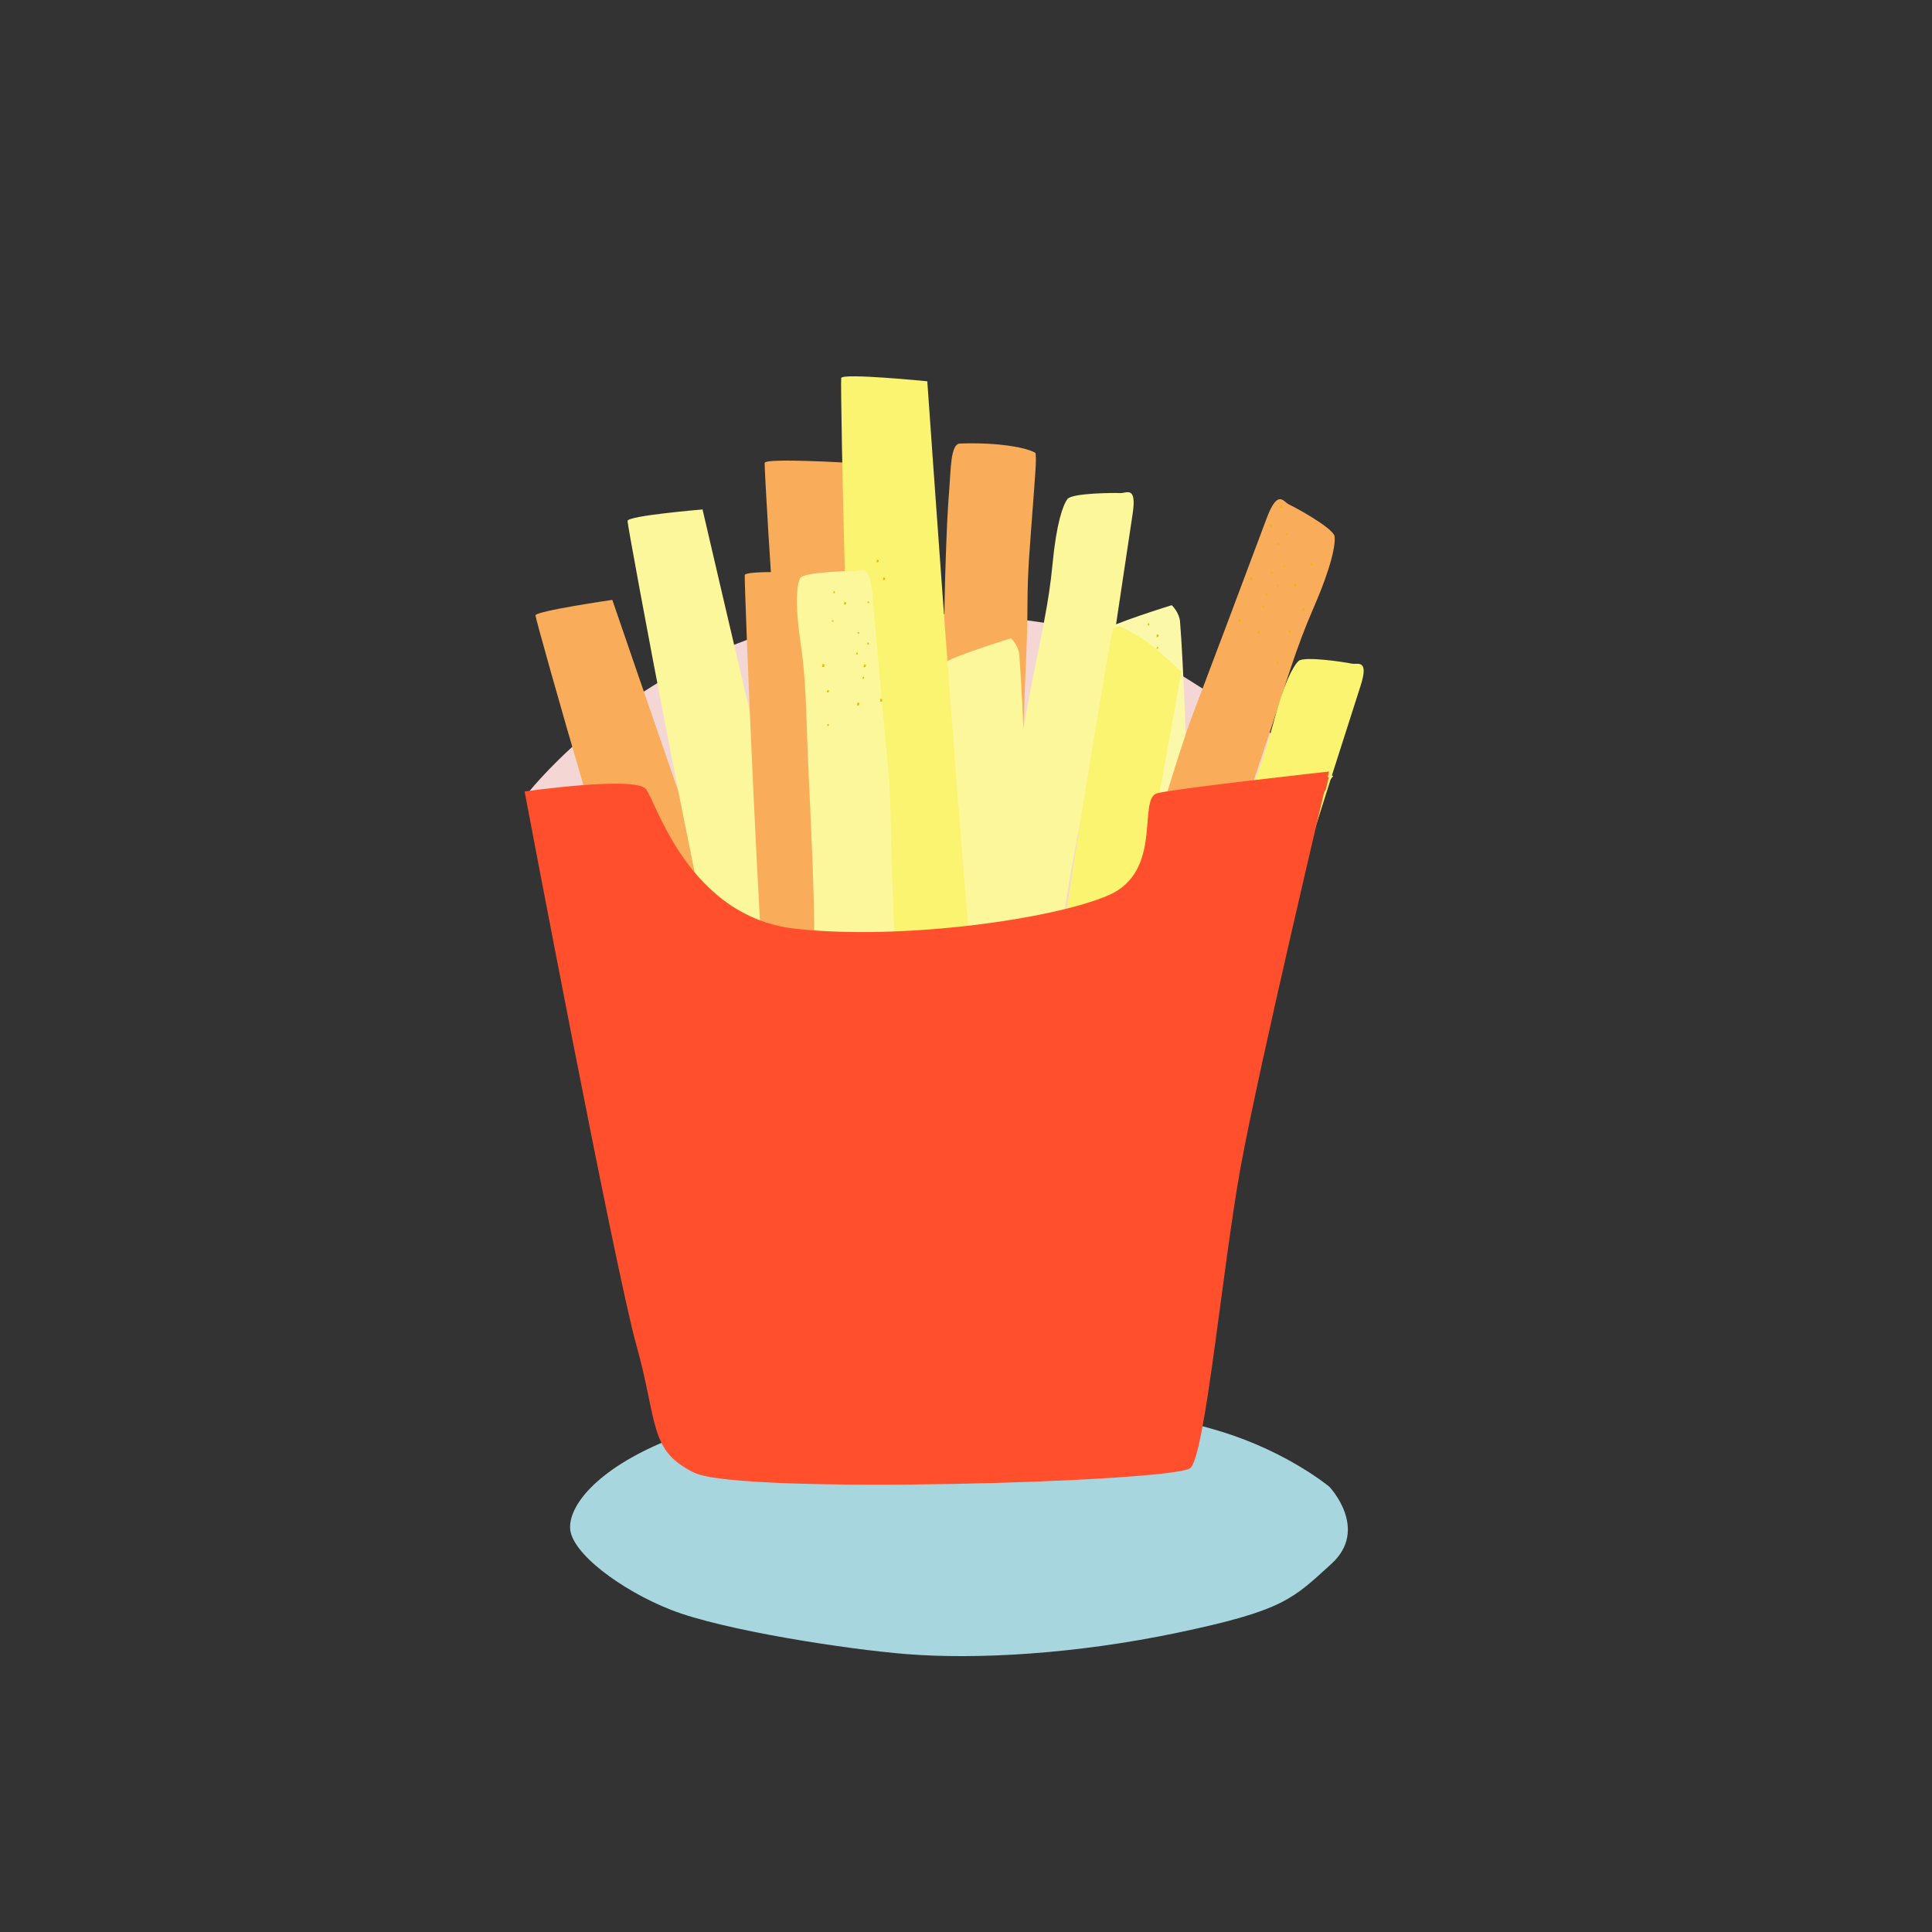 <svg xmlns="http://www.w3.org/2000/svg" viewBox="0 0 760 760" width="760" height="760" preserveAspectRatio="xMidYMid meet" style="width: 100%; height: 100%; transform: translate3d(0px, 0px, 0px);">

<rect x="0" y="0" width="760" height="760" fill="#333333" stroke="none"/>

<defs>

<clipPath id="__lottie_element_901">

<rect width="760" height="760" x="0" y="0">

</rect>

</clipPath>

</defs>

<g clip-path="url(#__lottie_element_901)">

<g transform="matrix(0,0,0,0,344,348)" opacity="1" style="display: block;">

<g opacity="1" transform="matrix(1,0,0,1,189.691,-1.996)">

<path fill="rgb(209,240,246)" fill-opacity="1" d=" M115,-138 C-6.392,-250.711 -121.691,-283.004 -252,-205 C-330.999,-165.691 -366.691,-29.004 -322,70 C-297.205,124.928 -206.691,264.996 -109,302.001 C-76.074,314.473 110.516,371.68 224,284 C291.309,231.996 269.308,93.996 252,52 C232.081,3.67 175.309,-82.004 115,-138z">
</path>

</g>
</g>

<g transform="matrix(1.289,0,0,0.554,218.724,549.188)" opacity="1" style="display: block;">
<g opacity="1" transform="matrix(1,0,0,1,131.974,104.16)">

<path fill="rgb(168,214,223)" fill-opacity="1" d=" M104.056,-39.738 C104.056,-39.738 91.477,-64.281 71.175,-78.849 C54.002,-91.171 32.659,-98.546 16.997,-101.227 C1.336,-103.909 -74.778,-93.809 -96.434,-74.144 C-118.09,-54.479 -127.866,-28.355 -127.68,-10.61 C-127.494,7.135 -112.045,33.741 -96.883,47.626 C-81.109,62.071 -43.192,75.717 -24.839,79.069 C-3.842,82.905 26.171,79.261 57.826,63.797 C90.218,47.973 92.891,39.787 104.61,15.059 C116.33,-9.669 104.056,-39.738 104.056,-39.738z">

</path>

</g>

</g>

<g transform="matrix(1,0,0,1,206.897,233.971)" opacity="1" style="display: block;">

<g opacity="1" transform="matrix(1,0,0,1,158.89,89.304)">

<path fill="rgb(244,215,212)" fill-opacity="1" d=" M-158.64,-10.66 C-158.64,-10.66 -127.539,-51.226 -72.098,-71.51 C-24.145,-89.054 54.641,-81.265 78.756,-69.208 C102.873,-57.15 158.64,-17.94 158.64,-17.94 C158.64,-17.94 95.337,58.909 80.264,61.924 C65.192,64.939 44.089,89.054 -10.171,80.011 C-64.432,70.967 -97.592,52.88 -112.665,34.793 C-127.737,16.706 -158.64,-10.66 -158.64,-10.66z">
</path>

</g>
</g>

<g transform="matrix(1,0,0,1,210.364,191.784)" opacity="1" style="display: block;">
<g opacity="1" transform="matrix(1,0,0,1,63.14,195.095)">

<path fill="rgb(249,172,89)" fill-opacity="1" d=" M-32.631,-150.897 C-32.631,-150.897 23.91,14.262 35.292,42.197 C46.675,70.13 62.89,135.254 62.89,135.254 C62.89,135.254 28.744,150.897 28.744,150.897 C28.744,150.897 0.611,53.707 -12.758,20.427 C-26.127,-12.852 -62.852,-143.029 -62.871,-144.778 C-62.89,-146.526 -32.631,-150.897 -32.631,-150.897z">
</path>

</g>

<g opacity="1" transform="matrix(1,0,0,1,90.614,191.205)">
<path fill="rgb(252,247,154)" fill-opacity="1" d=" M-24.615,-182.581 C-24.615,-182.581 22.232,19.356 31.913,53.677 C41.595,87.998 54.192,167.068 54.192,167.068 C54.192,167.068 20.455,182.581 20.455,182.581 C20.455,182.581 -2.147,64.218 -13.496,23.348 C-24.844,-17.523 -54.192,-175.972 -54.128,-178.057 C-54.064,-180.142 -24.615,-182.581 -24.615,-182.581z">
</path>
</g>
<g opacity="1" transform="matrix(1,0,0,1,136.198,192.734)">
<path fill="rgb(249,172,89)" fill-opacity="1" d=" M-11.417,70.303 C-5.468,69.92 2.899,67.972 4.687,66.095 C6.903,63.766 10.715,52.027 14.013,31.679 C13.356,24.489 12.492,16.421 11.178,6.437 C6.968,-25.561 5.946,-53.659 3.935,-67.713 C3.83,-68.449 3.705,-69.324 3.567,-70.303 C2.933,-66.583 2.311,-63.124 1.713,-60.088 C-1.192,-45.345 -9.903,-1.131 -14.013,22.987 C-13.292,37.307 -12.353,55.148 -11.417,70.303z">
</path>
</g>
<g opacity="1" transform="matrix(1,0,0,1,244.605,175.79)">
<path fill="rgb(252,248,169)" fill-opacity="1" d=" M5.962,-129.509 C5.962,-129.509 8.919,-126.781 9.233,-122.965 C11.866,-91.062 14.304,22.774 18.061,50.278 C22.266,81.073 9.532,120.758 9.532,120.758 C9.532,120.758 -22.266,129.509 -22.266,129.509 C-22.266,129.509 -3.309,91.652 -8.158,55.007 C-13.007,18.361 -20.065,-118.068 -19.744,-119.85 C-19.423,-121.632 5.962,-129.509 5.962,-129.509z">
</path>
</g>
<g opacity="1" transform="matrix(1,0,0,1,265.606,106.883)">
<path fill="rgb(249,172,89)" fill-opacity="1" d=" M31.021,-100.258 C28.881,-101.228 26.719,-106.633 22.212,-94.556 C14.9,-74.959 -2.063,-29.895 -6.874,-17.318 C-13.111,-1.013 -21.907,32.229 -35.656,69.431 C-49.404,106.633 -8.035,90.23 -2.299,69.562 C3.436,48.893 15.581,13.42 23.19,-9.566 C30.302,-31.048 33.636,-43.159 40.761,-59.578 C47.886,-75.997 49.405,-84.358 49.029,-87.632 C48.653,-90.904 33.16,-99.288 31.021,-100.258z">
</path>
</g>
<g opacity="1" transform="matrix(1,0,0,1,299.082,38.539)">
<path fill="rgb(232,185,3)" fill-opacity="1" d=" M0.427,-0.567 C0.427,-0.567 -0.314,-0.552 -0.314,-0.552 C-0.314,-0.552 -0.427,0.162 -0.427,0.162 C-0.427,0.162 0.208,0.567 0.208,0.567 C0.208,0.567 0.427,-0.567 0.427,-0.567z">
</path>
</g>
<g opacity="1" transform="matrix(1,0,0,1,292.296,38.703)">
<path fill="rgb(232,185,3)" fill-opacity="1" d=" M0.342,-0.323 C0.342,-0.323 -0.066,-0.49 -0.066,-0.49 C-0.066,-0.49 -0.342,0.108 -0.342,0.108 C-0.342,0.108 0.203,0.49 0.203,0.49 C0.203,0.49 0.342,-0.323 0.342,-0.323z">
</path>
</g>
<g opacity="1" transform="matrix(1,0,0,1,302.321,47.933)">
<path fill="rgb(232,185,3)" fill-opacity="1" d=" M0.464,-0.567 C0.464,-0.567 -0.275,-0.552 -0.275,-0.552 C-0.275,-0.552 -0.464,0.431 -0.464,0.431 C-0.464,0.431 0.247,0.567 0.247,0.567 C0.247,0.567 0.464,-0.567 0.464,-0.567z">
</path>
</g>
<g opacity="1" transform="matrix(1,0,0,1,305.406,30.244)">
<path fill="rgb(232,185,3)" fill-opacity="1" d=" M0.21,0.383 C0.21,0.383 0.396,-0.065 0.396,-0.065 C0.396,-0.065 -0.023,-0.383 -0.023,-0.383 C-0.023,-0.383 -0.396,0.216 -0.396,0.216 C-0.396,0.216 0.21,0.383 0.21,0.383z">
</path>
</g>
<g opacity="1" transform="matrix(1,0,0,1,277.245,52.358)">
<path fill="rgb(232,185,3)" fill-opacity="1" d=" M0.465,-0.567 C0.465,-0.567 -0.276,-0.552 -0.276,-0.552 C-0.276,-0.552 -0.465,0.431 -0.465,0.431 C-0.465,0.431 0.246,0.567 0.246,0.567 C0.246,0.567 0.465,-0.567 0.465,-0.567z">
</path>
</g>
<g opacity="1" transform="matrix(1,0,0,1,281.842,35.982)">
<path fill="rgb(232,185,3)" fill-opacity="1" d=" M0.427,-0.567 C0.427,-0.567 -0.314,-0.552 -0.314,-0.552 C-0.314,-0.552 -0.427,0.162 -0.427,0.162 C-0.427,0.162 0.21,0.567 0.21,0.567 C0.21,0.567 0.427,-0.567 0.427,-0.567z">
</path>
</g>
<g opacity="1" transform="matrix(1,0,0,1,296.993,56.704)">
<path fill="rgb(232,185,3)" fill-opacity="1" d=" M0.248,-0.528 C0.248,-0.528 -0.267,-0.505 -0.267,-0.505 C-0.267,-0.505 -0.367,0.27 -0.367,0.27 C-0.367,0.27 0.207,0.528 0.207,0.528 C0.207,0.528 0.368,0.027 0.368,0.027 C0.368,0.027 0.248,-0.528 0.248,-0.528z">
</path>
</g>
<g opacity="1" transform="matrix(1,0,0,1,289.863,33.49)">
<path fill="rgb(232,185,3)" fill-opacity="1" d=" M0.342,-0.323 C0.342,-0.323 -0.066,-0.49 -0.066,-0.49 C-0.066,-0.49 -0.342,0.108 -0.342,0.108 C-0.342,0.108 0.203,0.49 0.203,0.49 C0.203,0.49 0.342,-0.323 0.342,-0.323z">
</path>
</g>
<g opacity="1" transform="matrix(1,0,0,1,294.766,30.888)">
<path fill="rgb(232,185,3)" fill-opacity="1" d=" M0.21,0.384 C0.21,0.384 0.397,-0.066 0.397,-0.066 C0.397,-0.066 -0.022,-0.384 -0.022,-0.384 C-0.022,-0.384 -0.397,0.215 -0.397,0.215 C-0.397,0.215 0.21,0.384 0.21,0.384z">
</path>
</g>
<g opacity="1" transform="matrix(1,0,0,1,284.671,57.01)">
<path fill="rgb(232,185,3)" fill-opacity="1" d=" M0.465,-0.567 C0.465,-0.567 -0.276,-0.552 -0.276,-0.552 C-0.276,-0.552 -0.465,0.431 -0.465,0.431 C-0.465,0.431 0.246,0.567 0.246,0.567 C0.246,0.567 0.465,-0.567 0.465,-0.567z">
</path>
</g>
<g opacity="1" transform="matrix(1,0,0,1,287.86,42.146)">
<path fill="rgb(232,185,3)" fill-opacity="1" d=" M0.427,-0.567 C0.427,-0.567 -0.314,-0.552 -0.314,-0.552 C-0.314,-0.552 -0.427,0.162 -0.427,0.162 C-0.427,0.162 0.208,0.567 0.208,0.567 C0.208,0.567 0.427,-0.567 0.427,-0.567z">
</path>
</g>
<g opacity="1" transform="matrix(1,0,0,1,286.614,46.699)">
<path fill="rgb(232,185,3)" fill-opacity="1" d=" M0.342,-0.323 C0.342,-0.323 -0.065,-0.49 -0.065,-0.49 C-0.065,-0.49 -0.342,0.108 -0.342,0.108 C-0.342,0.108 0.204,0.49 0.204,0.49 C0.204,0.49 0.342,-0.323 0.342,-0.323z">
</path>
</g>
<g opacity="1" transform="matrix(1,0,0,1,292.358,22.237)">
<path fill="rgb(232,185,3)" fill-opacity="1" d=" M0.342,-0.323 C0.342,-0.323 -0.065,-0.49 -0.065,-0.49 C-0.065,-0.49 -0.342,0.108 -0.342,0.108 C-0.342,0.108 0.203,0.49 0.203,0.49 C0.203,0.49 0.342,-0.323 0.342,-0.323z">
</path>
</g>
<g opacity="1" transform="matrix(1,0,0,1,295.68,18.283)">
<path fill="rgb(232,185,3)" fill-opacity="1" d=" M0.21,0.383 C0.21,0.383 0.397,-0.065 0.397,-0.065 C0.397,-0.065 -0.023,-0.383 -0.023,-0.383 C-0.023,-0.383 -0.397,0.215 -0.397,0.215 C-0.397,0.215 0.21,0.383 0.21,0.383z">
</path>
</g>
<g opacity="1" transform="matrix(1,0,0,1,293.651,7.581)">
<path fill="rgb(232,185,3)" fill-opacity="1" d=" M0.427,-0.567 C0.427,-0.567 -0.314,-0.552 -0.314,-0.552 C-0.314,-0.552 -0.427,0.161 -0.427,0.161 C-0.427,0.161 0.208,0.567 0.208,0.567 C0.208,0.567 0.427,-0.567 0.427,-0.567z">
</path>
</g>
<g opacity="1" transform="matrix(1,0,0,1,289.646,15.154)">
<path fill="rgb(232,185,3)" fill-opacity="1" d=" M0.247,-0.528 C0.247,-0.528 -0.267,-0.505 -0.267,-0.505 C-0.267,-0.505 -0.367,0.27 -0.367,0.27 C-0.367,0.27 0.207,0.528 0.207,0.528 C0.207,0.528 0.367,0.028 0.367,0.028 C0.367,0.028 0.247,-0.528 0.247,-0.528z">
</path>
</g>
<g opacity="1" transform="matrix(1,0,0,1,292.095,68.978)">
<path fill="rgb(232,185,3)" fill-opacity="1" d=" M0.342,-0.323 C0.342,-0.323 -0.065,-0.49 -0.065,-0.49 C-0.065,-0.49 -0.342,0.108 -0.342,0.108 C-0.342,0.108 0.204,0.49 0.204,0.49 C0.204,0.49 0.342,-0.323 0.342,-0.323z">
</path>
</g>
<g opacity="1" transform="matrix(1,0,0,1,226.082,61.137)">
<path fill="rgb(232,185,3)" fill-opacity="1" d=" M-0.118,-0.513 C-0.118,-0.513 0.396,-0.348 0.396,-0.348 C0.396,-0.348 0.278,0.424 0.278,0.424 C0.278,0.424 -0.376,0.513 -0.376,0.513 C-0.376,0.513 -0.396,-0.013 -0.396,-0.013 C-0.396,-0.013 -0.118,-0.513 -0.118,-0.513z">
</path>
</g>
<g opacity="1" transform="matrix(1,0,0,1,241.45,53.844)">
<path fill="rgb(232,185,3)" fill-opacity="1" d=" M-0.239,-0.386 C-0.239,-0.386 0.22,-0.433 0.22,-0.433 C0.22,-0.433 0.329,0.217 0.329,0.217 C0.329,0.217 -0.329,0.433 -0.329,0.433 C-0.329,0.433 -0.239,-0.386 -0.239,-0.386z">
</path>
</g>
<g opacity="1" transform="matrix(1,0,0,1,228.74,59.884)">
<path fill="rgb(232,185,3)" fill-opacity="1" d=" M-0.321,-0.609 C-0.321,-0.609 0.422,-0.389 0.422,-0.389 C0.422,-0.389 0.335,0.609 0.335,0.609 C0.335,0.609 -0.422,0.542 -0.422,0.542 C-0.422,0.542 -0.321,-0.609 -0.321,-0.609z">
</path>
</g>
<g opacity="1" transform="matrix(1,0,0,1,231.647,69.796)">
<path fill="rgb(232,185,3)" fill-opacity="1" d=" M-0.118,-0.513 C-0.118,-0.513 0.396,-0.348 0.396,-0.348 C0.396,-0.348 0.278,0.424 0.278,0.424 C0.278,0.424 -0.375,0.513 -0.375,0.513 C-0.375,0.513 -0.396,-0.013 -0.396,-0.013 C-0.396,-0.013 -0.118,-0.513 -0.118,-0.513z">
</path>
</g>
<g opacity="1" transform="matrix(1,0,0,1,244.004,73.509)">
<path fill="rgb(232,185,3)" fill-opacity="1" d=" M-0.32,-0.609 C-0.32,-0.609 0.423,-0.389 0.423,-0.389 C0.423,-0.389 0.335,0.609 0.335,0.609 C0.335,0.609 -0.423,0.542 -0.423,0.542 C-0.423,0.542 -0.32,-0.609 -0.32,-0.609z">
</path>
</g>
<g opacity="1" transform="matrix(1,0,0,1,245.022,58.315)">
<path fill="rgb(232,185,3)" fill-opacity="1" d=" M-0.32,-0.575 C-0.32,-0.575 0.423,-0.355 0.423,-0.355 C0.423,-0.355 0.334,0.362 0.334,0.362 C0.334,0.362 -0.423,0.575 -0.423,0.575 C-0.423,0.575 -0.32,-0.575 -0.32,-0.575z">
</path>
</g>
<g opacity="1" transform="matrix(1,0,0,1,244.929,63.106)">
<path fill="rgb(232,185,3)" fill-opacity="1" d=" M-0.239,-0.386 C-0.239,-0.386 0.219,-0.433 0.219,-0.433 C0.219,-0.433 0.329,0.218 0.329,0.218 C0.329,0.218 -0.329,0.433 -0.329,0.433 C-0.329,0.433 -0.239,-0.386 -0.239,-0.386z">
</path>
</g>
<g opacity="1" transform="matrix(1,0,0,1,233.094,82.996)">
<path fill="rgb(232,185,3)" fill-opacity="1" d=" M-0.239,-0.386 C-0.239,-0.386 0.22,-0.433 0.22,-0.433 C0.22,-0.433 0.329,0.217 0.329,0.217 C0.329,0.217 -0.329,0.433 -0.329,0.433 C-0.329,0.433 -0.239,-0.386 -0.239,-0.386z">
</path>
</g>
</g>
<g transform="matrix(1,0,0,1,364.795,173.661)" opacity="1" style="display: block;">
<g opacity="1" transform="matrix(1,0,0,1,22.015,167.923)">
<path fill="rgb(249,172,89)" fill-opacity="1" d=" M20.554,-163.379 C20.912,-159.635 20.537,-157.036 19.288,-139.642 C18.433,-127.736 17.391,-117.396 17.366,-103.596 C17.337,-88.624 16.481,-76.178 15.902,-59.285 C15.456,-46.321 14.582,14.565 14.613,26.339 C14.636,35.355 13.076,82.567 13.876,98.676 C14.676,114.784 21.765,149.437 20.639,155.793 C19.514,162.149 21.086,166.785 8.284,167.228 C-4.517,167.672 -9.57,167.033 -14.798,163.837 C-20.027,160.641 -17.951,145.371 -19.189,127.464 C-20.426,109.557 -21.765,76.58 -18.387,57.513 C-15.01,38.445 -15.743,6.639 -15.972,-13.83 C-16.199,-34.146 -15.48,-99.77 -14.979,-115.607 C-14.435,-132.798 -14.109,-140.228 -13.355,-149.656 C-12.775,-156.928 -12.882,-166.976 -9.21,-167.106 C6.697,-167.672 17.699,-165.294 20.554,-163.379z">
</path>
</g>
</g>
<g transform="matrix(1,0,0,1,369.212,250.83)" opacity="1" style="display: block;">
<g opacity="1" transform="matrix(1,0,0,1,22.516,129.759)">
<path fill="rgb(252,247,154)" fill-opacity="1" d=" M5.962,-129.509 C5.962,-129.509 8.919,-126.78 9.233,-122.965 C11.866,-91.062 14.304,22.775 18.061,50.279 C22.266,81.074 9.532,120.758 9.532,120.758 C9.532,120.758 -22.266,129.509 -22.266,129.509 C-22.266,129.509 -3.309,91.653 -8.158,55.007 C-13.007,18.362 -20.065,-118.067 -19.744,-119.849 C-19.423,-121.631 5.962,-129.509 5.962,-129.509z">
</path>
</g>
</g>
<g transform="matrix(1,0,0,1,292.406,223.928)" opacity="1" style="display: block;">
<g opacity="1" transform="matrix(1,0,0,1,26.835,179.118)">
<path fill="rgb(249,172,89)" fill-opacity="1" d=" M0.272,-177.663 C0.272,-177.663 16.643,28.413 20.939,63.65 C25.235,98.887 26.585,178.868 26.585,178.868 C26.585,178.868 -5.112,171.443 -5.112,171.443 C-5.112,171.443 -10.349,69.911 -15.307,27.974 C-20.264,-13.965 -26.584,-174.749 -26.271,-176.809 C-25.958,-178.869 0.272,-177.663 0.272,-177.663z">
</path>
</g>
</g>
<g transform="matrix(1,0,0,1,300.168,179.775)" opacity="1" style="display: block;">
<g opacity="1" transform="matrix(1,0,0,1,36.895,185.391)">
<path fill="rgb(249,172,89)" fill-opacity="1" d=" M-1.357,-183.003 C-1.357,-183.003 22.136,23.971 28.121,59.414 C34.107,94.856 36.645,175.011 36.645,175.011 C36.645,175.011 -4.821,185.14 -4.821,185.14 C-4.821,185.14 -12.961,64.575 -19.881,22.396 C-26.8,-19.781 -36.645,-181.037 -36.253,-183.089 C-35.86,-185.141 -1.357,-183.003 -1.357,-183.003z">
</path>
</g>
</g>
<g transform="matrix(1,0,0,1,330.2,146.407)" opacity="1" style="display: block;">
<g opacity="1" transform="matrix(1,0,0,1,29.033,185.748)">
<path fill="rgb(250,244,112)" fill-opacity="1" d=" M5.542,-182.165 C5.542,-182.165 20.017,25.421 24.399,61.037 C28.783,96.653 28.022,176.816 28.022,176.816 C28.022,176.816 -12.627,185.497 -12.627,185.497 C-12.627,185.497 -15.678,64.77 -20.696,22.393 C-25.715,-19.984 -28.783,-181.424 -28.32,-183.46 C-27.857,-185.497 5.542,-182.165 5.542,-182.165z">
</path>
</g>
</g>
<g transform="matrix(1,0,0,1,407.036,257.7)" opacity="1" style="display: block;">
<g opacity="1" transform="matrix(1,0,0,1,65.957,139.91)">
<path fill="rgb(250,244,112)" fill-opacity="1" d=" M58.77,-136.55 C60.955,-136.057 65.707,-138.659 62.189,-127.73 C56.479,-109.996 43.461,-69.136 39.886,-57.691 C35.252,-42.853 22.823,-14.748 11.882,18.844 C0.942,52.435 -5.409,64.311 -15.172,92.158 C-24.937,120.005 -33.569,135.229 -37.07,137.445 C-40.572,139.66 -59.61,138.372 -62.658,135.538 C-65.707,132.705 -60.236,115.909 -53.207,96.46 C-46.177,77.011 -21.091,18.277 -13.566,0.657 C-6.04,-16.964 5.125,-48.465 12.559,-68.736 C19.506,-87.679 23.936,-97.989 27.96,-113.394 C31.985,-128.799 35.64,-135.487 37.809,-137.574 C39.978,-139.66 56.585,-137.043 58.77,-136.55z">
</path>
</g>
</g>
<g transform="matrix(1,0,0,1,360.687,190.529)" opacity="1" style="display: block;">
<g opacity="1" transform="matrix(1,0,0,1,43.421,147.001)">
<path fill="rgb(252,247,154)" fill-opacity="1" d=" M36.66,-143.56 C38.896,-143.423 43.171,-146.751 41.444,-135.4 C38.642,-116.982 32.324,-74.566 30.626,-62.696 C28.423,-47.308 20.646,-17.578 15.217,17.331 C9.787,52.239 5.417,64.977 0.229,94.027 C-4.957,123.077 -11.043,139.485 -14.146,142.232 C-17.247,144.979 -36.248,146.751 -39.71,144.44 C-43.172,142.131 -40.456,124.677 -36.626,104.354 C-32.797,84.031 -17.423,22.042 -12.811,3.446 C-8.198,-15.151 -2.213,-48.033 1.885,-69.23 C5.713,-89.041 8.438,-99.927 9.948,-115.777 C11.458,-131.627 13.998,-138.813 15.806,-141.22 C17.612,-143.626 34.425,-143.697 36.66,-143.56z">
</path>
</g>
</g>
<g transform="matrix(1,0,0,1,415.436,246.098)" opacity="1" style="display: block;">
<g opacity="1" transform="matrix(1,0,0,1,24.716,69.047)">
<path fill="rgb(250,244,112)" fill-opacity="1" d=" M24.467,-50.947 C20.212,-54.952 16.298,-58.459 13.005,-61.136 C9.965,-63.608 5.68,-66.189 0.481,-68.797 C-1.164,-68.46 -2.242,-68.124 -2.376,-67.806 C-2.921,-66.508 -16.798,15.19 -24.467,68.797 C-20.506,67.812 -17.056,67.123 -14.023,67.188 C-10.512,67.264 -3.684,64.104 4.73,59.214 C11.106,22.601 19.973,-23.976 24.467,-50.947z">
</path>
</g>
</g>
<g transform="matrix(1,0,0,1,312.331,219.849)" opacity="1" style="display: block;">
<g opacity="1" transform="matrix(1,0,0,1,22.833,146.62)">
<path fill="rgb(252,247,154)" fill-opacity="1" d=" M0.89,-141.809 C3.265,-141.723 6.929,-145.086 7.9,-133.893 C9.475,-115.73 13.242,-73.908 14.369,-62.205 C15.829,-47.034 14.963,-17.647 17.823,16.778 C20.682,51.204 19.224,63.818 20.904,92.481 C22.583,121.143 20.226,137.401 17.649,140.167 C15.073,142.934 -4.393,145.086 -8.584,142.891 C-12.776,140.695 -14.206,123.483 -15.17,103.427 C-16.134,83.37 -15.21,22.115 -14.932,3.739 C-14.654,-14.638 -16.435,-47.083 -17.334,-68.006 C-18.173,-87.558 -17.985,-98.316 -20.284,-113.926 C-22.583,-129.537 -21.684,-136.654 -20.38,-139.058 C-19.076,-141.462 -1.485,-141.895 0.89,-141.809z">
</path>
</g>
<g opacity="1" transform="matrix(1,0,0,1,24.766,37.246)">
<path fill="rgb(232,185,3)" fill-opacity="1" d=" M-0.163,-0.402 C-0.163,-0.402 0.298,-0.401 0.298,-0.401 C0.298,-0.401 0.339,0.257 0.339,0.257 C0.339,0.257 -0.339,0.402 -0.339,0.402 C-0.339,0.402 -0.163,-0.402 -0.163,-0.402z">
</path>
</g>
<g opacity="1" transform="matrix(1,0,0,1,11.518,41.926)">
<path fill="rgb(232,185,3)" fill-opacity="1" d=" M-0.247,-0.64 C-0.247,-0.64 0.468,-0.343 0.468,-0.343 C0.468,-0.343 0.277,0.64 0.277,0.64 C0.277,0.64 -0.468,0.494 -0.468,0.494 C-0.468,0.494 -0.247,-0.64 -0.247,-0.64z">
</path>
</g>
<g opacity="1" transform="matrix(1,0,0,1,20.094,17.462)">
<path fill="rgb(232,185,3)" fill-opacity="1" d=" M-0.247,-0.567 C-0.247,-0.567 0.469,-0.271 0.469,-0.271 C0.469,-0.271 0.306,0.433 0.306,0.433 C0.306,0.433 -0.469,0.567 -0.469,0.567 C-0.469,0.567 -0.247,-0.567 -0.247,-0.567z">
</path>
</g>
<g opacity="1" transform="matrix(1,0,0,1,15.752,13.163)">
<path fill="rgb(232,185,3)" fill-opacity="1" d=" M-0.163,-0.403 C-0.163,-0.403 0.298,-0.401 0.298,-0.401 C0.298,-0.401 0.339,0.257 0.339,0.257 C0.339,0.257 -0.339,0.403 -0.339,0.403 C-0.339,0.403 -0.163,-0.403 -0.163,-0.403z">
</path>
</g>
<g opacity="1" transform="matrix(1,0,0,1,15.227,24.43)">
<path fill="rgb(232,185,3)" fill-opacity="1" d=" M-0.322,0.273 C-0.322,0.273 -0.333,-0.215 -0.333,-0.215 C-0.333,-0.215 0.198,-0.349 0.198,-0.349 C0.198,-0.349 0.333,0.349 0.333,0.349 C0.333,0.349 -0.322,0.273 -0.322,0.273z">
</path>
</g>
<g opacity="1" transform="matrix(1,0,0,1,34.288,55.608)">
<path fill="rgb(232,185,3)" fill-opacity="1" d=" M-0.247,-0.64 C-0.247,-0.64 0.468,-0.342 0.468,-0.342 C0.468,-0.342 0.277,0.64 0.277,0.64 C0.277,0.64 -0.468,0.494 -0.468,0.494 C-0.468,0.494 -0.247,-0.64 -0.247,-0.64z">
</path>
</g>
<g opacity="1" transform="matrix(1,0,0,1,32.914,0.816)">
<path fill="rgb(232,185,3)" fill-opacity="1" d=" M-0.247,-0.567 C-0.247,-0.567 0.468,-0.271 0.468,-0.271 C0.468,-0.271 0.305,0.433 0.305,0.433 C0.305,0.433 -0.468,0.567 -0.468,0.567 C-0.468,0.567 -0.247,-0.567 -0.247,-0.567z">
</path>
</g>
<g opacity="1" transform="matrix(1,0,0,1,13.378,52.06)">
<path fill="rgb(232,185,3)" fill-opacity="1" d=" M-0.064,-0.496 C-0.064,-0.496 0.428,-0.279 0.428,-0.279 C0.428,-0.279 0.23,0.477 0.23,0.477 C0.23,0.477 -0.428,0.496 -0.428,0.496 C-0.428,0.496 -0.395,-0.029 -0.395,-0.029 C-0.395,-0.029 -0.064,-0.496 -0.064,-0.496z">
</path>
</g>
<g opacity="1" transform="matrix(1,0,0,1,29.131,33.349)">
<path fill="rgb(232,185,3)" fill-opacity="1" d=" M-0.163,-0.403 C-0.163,-0.403 0.298,-0.402 0.298,-0.402 C0.298,-0.402 0.339,0.257 0.339,0.257 C0.339,0.257 -0.339,0.403 -0.339,0.403 C-0.339,0.403 -0.163,-0.403 -0.163,-0.403z">
</path>
</g>
<g opacity="1" transform="matrix(1,0,0,1,25.359,29.094)">
<path fill="rgb(232,185,3)" fill-opacity="1" d=" M-0.322,0.273 C-0.322,0.273 -0.333,-0.215 -0.333,-0.215 C-0.333,-0.215 0.198,-0.349 0.198,-0.349 C0.198,-0.349 0.333,0.349 0.333,0.349 C0.333,0.349 -0.322,0.273 -0.322,0.273z">
</path>
</g>
<g opacity="1" transform="matrix(1,0,0,1,25.267,57.078)">
<path fill="rgb(232,185,3)" fill-opacity="1" d=" M-0.247,-0.64 C-0.247,-0.64 0.469,-0.342 0.469,-0.342 C0.469,-0.342 0.277,0.64 0.277,0.64 C0.277,0.64 -0.469,0.494 -0.469,0.494 C-0.469,0.494 -0.247,-0.64 -0.247,-0.64z">
</path>
</g>
<g opacity="1" transform="matrix(1,0,0,1,27.872,42.035)">
<path fill="rgb(232,185,3)" fill-opacity="1" d=" M-0.247,-0.567 C-0.247,-0.567 0.468,-0.269 0.468,-0.269 C0.468,-0.269 0.305,0.433 0.305,0.433 C0.305,0.433 -0.468,0.567 -0.468,0.567 C-0.468,0.567 -0.247,-0.567 -0.247,-0.567z">
</path>
</g>
<g opacity="1" transform="matrix(1,0,0,1,27.254,46.822)">
<path fill="rgb(232,185,3)" fill-opacity="1" d=" M-0.164,-0.403 C-0.164,-0.403 0.297,-0.402 0.297,-0.402 C0.297,-0.402 0.339,0.257 0.339,0.257 C0.339,0.257 -0.339,0.403 -0.339,0.403 C-0.339,0.403 -0.164,-0.403 -0.164,-0.403z">
</path>
</g>
<g opacity="1" transform="matrix(1,0,0,1,29.284,17.07)">
<path fill="rgb(232,185,3)" fill-opacity="1" d=" M-0.322,0.273 C-0.322,0.273 -0.334,-0.215 -0.334,-0.215 C-0.334,-0.215 0.198,-0.349 0.198,-0.349 C0.198,-0.349 0.334,0.349 0.334,0.349 C0.334,0.349 -0.322,0.273 -0.322,0.273z">
</path>
</g>
<g opacity="1" transform="matrix(1,0,0,1,35.429,7.811)">
<path fill="rgb(232,185,3)" fill-opacity="1" d=" M-0.247,-0.567 C-0.247,-0.567 0.468,-0.269 0.468,-0.269 C0.468,-0.269 0.305,0.433 0.305,0.433 C0.305,0.433 -0.468,0.567 -0.468,0.567 C-0.468,0.567 -0.247,-0.567 -0.247,-0.567z">
</path>
</g>
<g opacity="1" transform="matrix(1,0,0,1,13.395,65.359)">
<path fill="rgb(232,185,3)" fill-opacity="1" d=" M-0.164,-0.403 C-0.164,-0.403 0.297,-0.402 0.297,-0.402 C0.297,-0.402 0.339,0.257 0.339,0.257 C0.339,0.257 -0.339,0.403 -0.339,0.403 C-0.339,0.403 -0.164,-0.403 -0.164,-0.403z">
</path>
</g>
</g>
<g transform="matrix(1,0,0,1,206.117,303.254)" opacity="1" style="display: block;">
<g opacity="1" transform="matrix(1,0,0,1,158.466,142.529)">
<path fill="rgb(255,79,45)" fill-opacity="1" d=" M-158.216,-134.429 C-158.216,-134.429 -122.782,52.857 -114.234,83.418 C-105.686,113.98 -109.46,124.896 -91.374,133.587 C-73.288,142.279 97.847,137.202 103.716,131.668 C109.583,126.134 116.164,53.715 123.366,13.817 C130.569,-26.083 158.216,-142.279 158.216,-142.279 C158.216,-142.279 98.608,-135.719 90.681,-133.76 C82.755,-131.801 93.259,-103.084 71.537,-93.633 C49.816,-84.181 -9.757,-75.815 -51.657,-80.437 C-93.559,-85.058 -106.363,-129.997 -110.447,-135.342 C-114.532,-140.685 -158.216,-134.429 -158.216,-134.429z">
</path>
</g>
<g opacity="1" transform="matrix(1,0,0,1,160.732,52.999)">
<path fill="rgb(255,79,45)" fill-opacity="1" d=" M154.693,-45.644 C155.238,-47.949 155.62,-49.556 155.809,-50.355 C155.583,-50.513 155.363,-50.666 155.095,-50.852 C147.882,-50.053 95.791,-44.249 88.415,-42.427 C80.488,-40.469 90.993,-11.751 69.271,-2.3 C47.55,7.151 -12.022,15.519 -53.924,10.897 C-95.824,6.275 -108.63,-38.664 -112.714,-44.008 C-115.975,-48.273 -144.443,-45.15 -155.809,-43.715 C-147.713,-34.891 -125.85,-10.931 -113.727,3.617 C-98.655,21.704 -65.494,39.791 -11.233,48.835 C43.029,57.878 64.129,33.762 79.202,30.748 C92.346,28.119 142.16,-30.647 154.693,-45.644z">
</path>
</g>
</g>
</g>
</svg>
